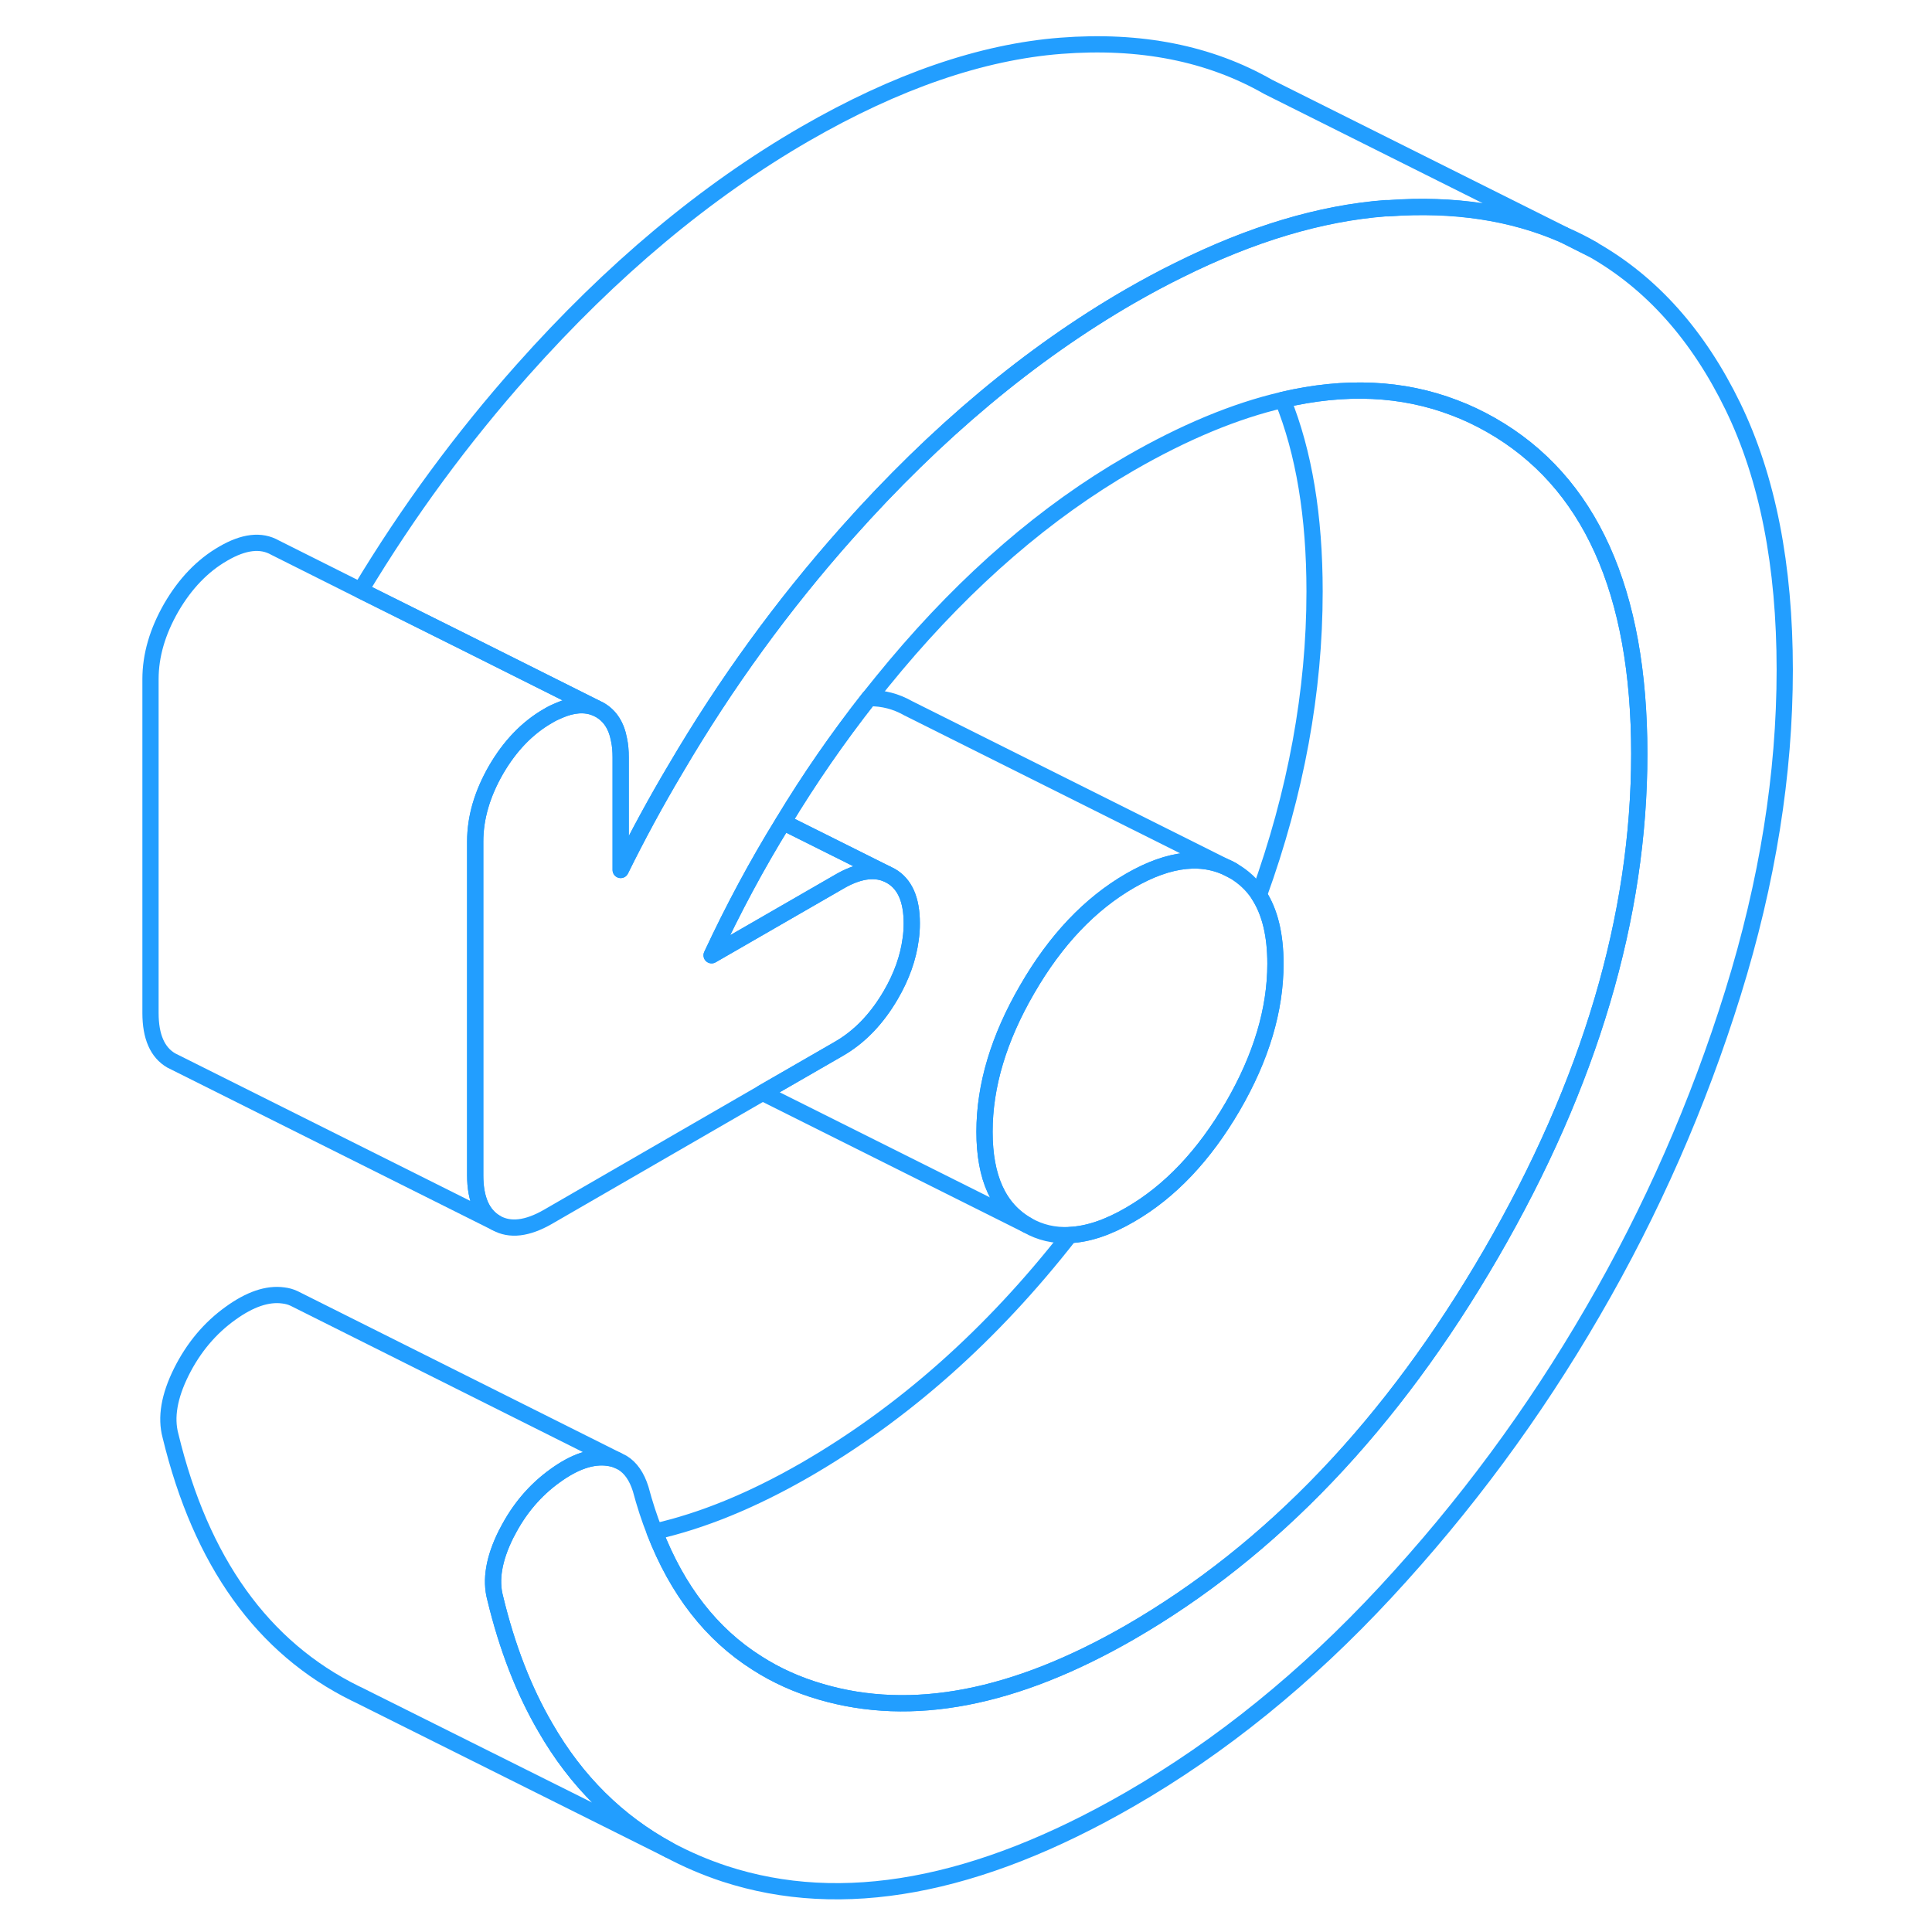 <svg width="48" height="48" viewBox="0 0 105 119" fill="none" xmlns="http://www.w3.org/2000/svg" stroke-width="1px" stroke-linecap="round" stroke-linejoin="round"><path d="M89.34 14.47L91.11 15.36C90.54 15.03 89.95 14.73 89.34 14.47Z" stroke="#229EFF" stroke-linejoin="round"/><path d="M71.56 59.36C71.56 62.19 70.69 65.12 68.93 68.15C67.17 71.17 65.06 73.4 62.6 74.82C61.26 75.6 60.02 76.02 58.89 76.07C57.94 76.12 57.07 75.92 56.27 75.46C54.51 74.46 53.64 72.54 53.64 69.71C53.64 66.88 54.51 63.96 56.27 60.93C58.02 57.9 60.13 55.68 62.6 54.25C65.06 52.83 67.17 52.62 68.93 53.62C69.59 54 70.13 54.5 70.54 55.13C71.22 56.18 71.56 57.59 71.56 59.36Z" stroke="#229EFF" stroke-linejoin="round"/><path d="M47.61 53.82C46.79 53.49 45.81 53.65 44.67 54.32L36.83 58.84C38.16 55.99 39.62 53.26 41.24 50.64L47.61 53.82Z" stroke="#229EFF" stroke-linejoin="round"/><path d="M29.68 43.6C29.03 43.34 28.28 43.39 27.43 43.76C27.21 43.85 26.98 43.96 26.75 44.1C25.48 44.83 24.41 45.94 23.55 47.42C22.7 48.9 22.27 50.37 22.27 51.83V72.4C22.27 73.85 22.7 74.83 23.55 75.32L3.55 65.32C2.7 64.83 2.27 63.85 2.27 62.4V41.83C2.27 40.37 2.7 38.9 3.55 37.42C4.41 35.94 5.48 34.83 6.75 34.1C8.02 33.36 9.08 33.24 9.94 33.73L15.21 36.37L21.83 39.67L29.68 43.6Z" stroke="#229EFF" stroke-linejoin="round"/><path d="M102.93 41.25C102.93 47.68 101.87 54.31 99.74 61.16C97.61 68 94.74 74.55 91.11 80.79C87.49 87.04 83.23 92.8 78.34 98.07C73.45 103.34 68.2 107.59 62.6 110.82C53.19 116.25 44.86 117.78 37.62 115.41C36.41 115.01 35.28 114.52 34.21 113.95C31.04 112.23 28.5 109.72 26.59 106.4C25.26 104.12 24.23 101.46 23.5 98.43C23.2 97.31 23.42 96.01 24.17 94.5C24.19 94.46 24.21 94.43 24.23 94.39C24.97 92.94 25.96 91.78 27.2 90.89C28.39 90.03 29.47 89.66 30.44 89.79C30.65 89.82 30.84 89.86 31.02 89.94L31.34 90.1C31.85 90.41 32.22 90.95 32.46 91.71C32.71 92.64 32.99 93.51 33.32 94.34C34.72 97.96 36.82 100.66 39.62 102.43C40.8 103.19 42.11 103.78 43.55 104.2C49.16 105.85 55.5 104.63 62.6 100.54C71.34 95.49 78.75 87.72 84.84 77.22C90.93 66.72 93.97 56.45 93.97 46.43C93.97 36.41 90.93 29.65 84.84 26.18C84.1 25.76 83.35 25.4 82.57 25.11C79.38 23.89 75.86 23.73 72.01 24.63C69.07 25.31 65.93 26.62 62.6 28.54C57.45 31.51 52.63 35.67 48.15 41C47.6 41.66 47.06 42.32 46.52 43C44.62 45.42 42.85 47.97 41.24 50.64C39.62 53.26 38.16 55.99 36.83 58.84L44.67 54.32C45.81 53.65 46.79 53.49 47.61 53.82L47.87 53.95C48.73 54.44 49.16 55.41 49.16 56.87C49.16 57.2 49.14 57.53 49.09 57.86C48.94 58.99 48.54 60.13 47.87 61.28C47.01 62.76 45.94 63.87 44.67 64.6L39.97 67.31L26.75 74.95C25.48 75.68 24.41 75.81 23.55 75.32C22.7 74.83 22.27 73.85 22.27 72.4V51.83C22.27 50.37 22.7 48.9 23.55 47.42C24.41 45.94 25.48 44.83 26.75 44.1C26.98 43.96 27.21 43.85 27.43 43.76C28.28 43.39 29.03 43.34 29.68 43.6L29.94 43.73C30.57 44.09 30.97 44.7 31.13 45.58C31.2 45.9 31.23 46.26 31.23 46.65V53.59C32.29 51.44 33.42 49.36 34.63 47.33C37.7 42.1 41.22 37.26 45.18 32.81C50.67 26.64 56.47 21.79 62.6 18.25C63.61 17.67 64.61 17.13 65.59 16.65C70.08 14.41 74.33 13.14 78.34 12.83C78.41 12.83 78.47 12.83 78.54 12.83C82.55 12.54 86.13 13.08 89.27 14.45L89.34 14.48L91.11 15.37C94.74 17.43 97.61 20.66 99.74 25.04C101.87 29.43 102.93 34.83 102.93 41.26V41.25Z" stroke="#229EFF" stroke-linejoin="round"/><path d="M93.97 46.43C93.97 56.45 90.93 66.72 84.84 77.22C78.75 87.72 71.34 95.49 62.6 100.54C55.5 104.63 49.16 105.85 43.55 104.2C42.11 103.78 40.8 103.19 39.62 102.43C36.82 100.66 34.72 97.96 33.32 94.34C36.26 93.68 39.35 92.41 42.6 90.54C48.67 87.03 54.1 82.21 58.89 76.07C60.02 76.02 61.26 75.6 62.6 74.82C65.06 73.4 67.17 71.17 68.93 68.15C70.69 65.12 71.56 62.19 71.56 59.36C71.56 57.59 71.22 56.18 70.54 55.13C72.83 48.81 73.97 42.57 73.97 36.43C73.97 31.8 73.32 27.87 72.01 24.63C75.86 23.73 79.38 23.89 82.57 25.11C83.35 25.4 84.1 25.76 84.84 26.18C90.93 29.65 93.97 36.4 93.97 46.43Z" stroke="#229EFF" stroke-linejoin="round"/><path d="M89.27 14.44C86.13 13.07 82.55 12.53 78.54 12.82C78.47 12.82 78.41 12.82 78.34 12.82C74.33 13.13 70.08 14.4 65.59 16.64C64.61 17.12 63.61 17.66 62.6 18.24C56.47 21.78 50.67 26.63 45.18 32.8C41.22 37.25 37.7 42.09 34.63 47.32C33.42 49.35 32.29 51.43 31.23 53.58V46.64C31.23 46.25 31.2 45.89 31.13 45.57C30.97 44.69 30.57 44.08 29.94 43.72L29.68 43.59L21.83 39.66L15.21 36.36C18.14 31.49 21.47 26.97 25.18 22.8C30.67 16.63 36.47 11.78 42.6 8.24C48.2 5.01 53.45 3.2 58.34 2.82C63.23 2.44 67.49 3.28 71.11 5.35L89.27 14.43V14.44Z" stroke="#229EFF" stroke-linejoin="round"/><path d="M68.93 53.62C67.17 52.62 65.06 52.83 62.6 54.25C60.13 55.68 58.02 57.9 56.27 60.93C54.51 63.96 53.64 66.88 53.64 69.71C53.64 72.54 54.51 74.46 56.27 75.46L39.97 67.31L44.67 64.6C45.94 63.87 47.01 62.76 47.87 61.28C48.54 60.13 48.94 58.99 49.09 57.86C49.14 57.53 49.16 57.2 49.16 56.87C49.16 55.41 48.73 54.44 47.87 53.95L47.61 53.82L41.24 50.64C42.85 47.97 44.62 45.42 46.52 43C47.39 42.99 48.19 43.2 48.93 43.62L68.93 53.62Z" stroke="#229EFF" stroke-linejoin="round"/><path d="M34.21 113.95L15.02 104.37L14.89 104.31C9.17 101.49 5.38 96.2 3.5 88.43C3.2 87.31 3.42 86.01 4.17 84.5C4.92 83 5.93 81.8 7.2 80.89C8.39 80.03 9.47 79.66 10.44 79.79C10.69 79.82 10.91 79.88 11.12 79.98L31.02 89.94C30.84 89.86 30.65 89.82 30.44 89.79C29.47 89.66 28.39 90.03 27.2 90.89C25.96 91.78 24.97 92.94 24.23 94.39C24.21 94.43 24.19 94.46 24.17 94.5C23.42 96.01 23.2 97.31 23.5 98.43C24.23 101.46 25.26 104.12 26.59 106.4C28.5 109.72 31.04 112.23 34.21 113.95Z" stroke="#229EFF" stroke-linejoin="round"/></svg>